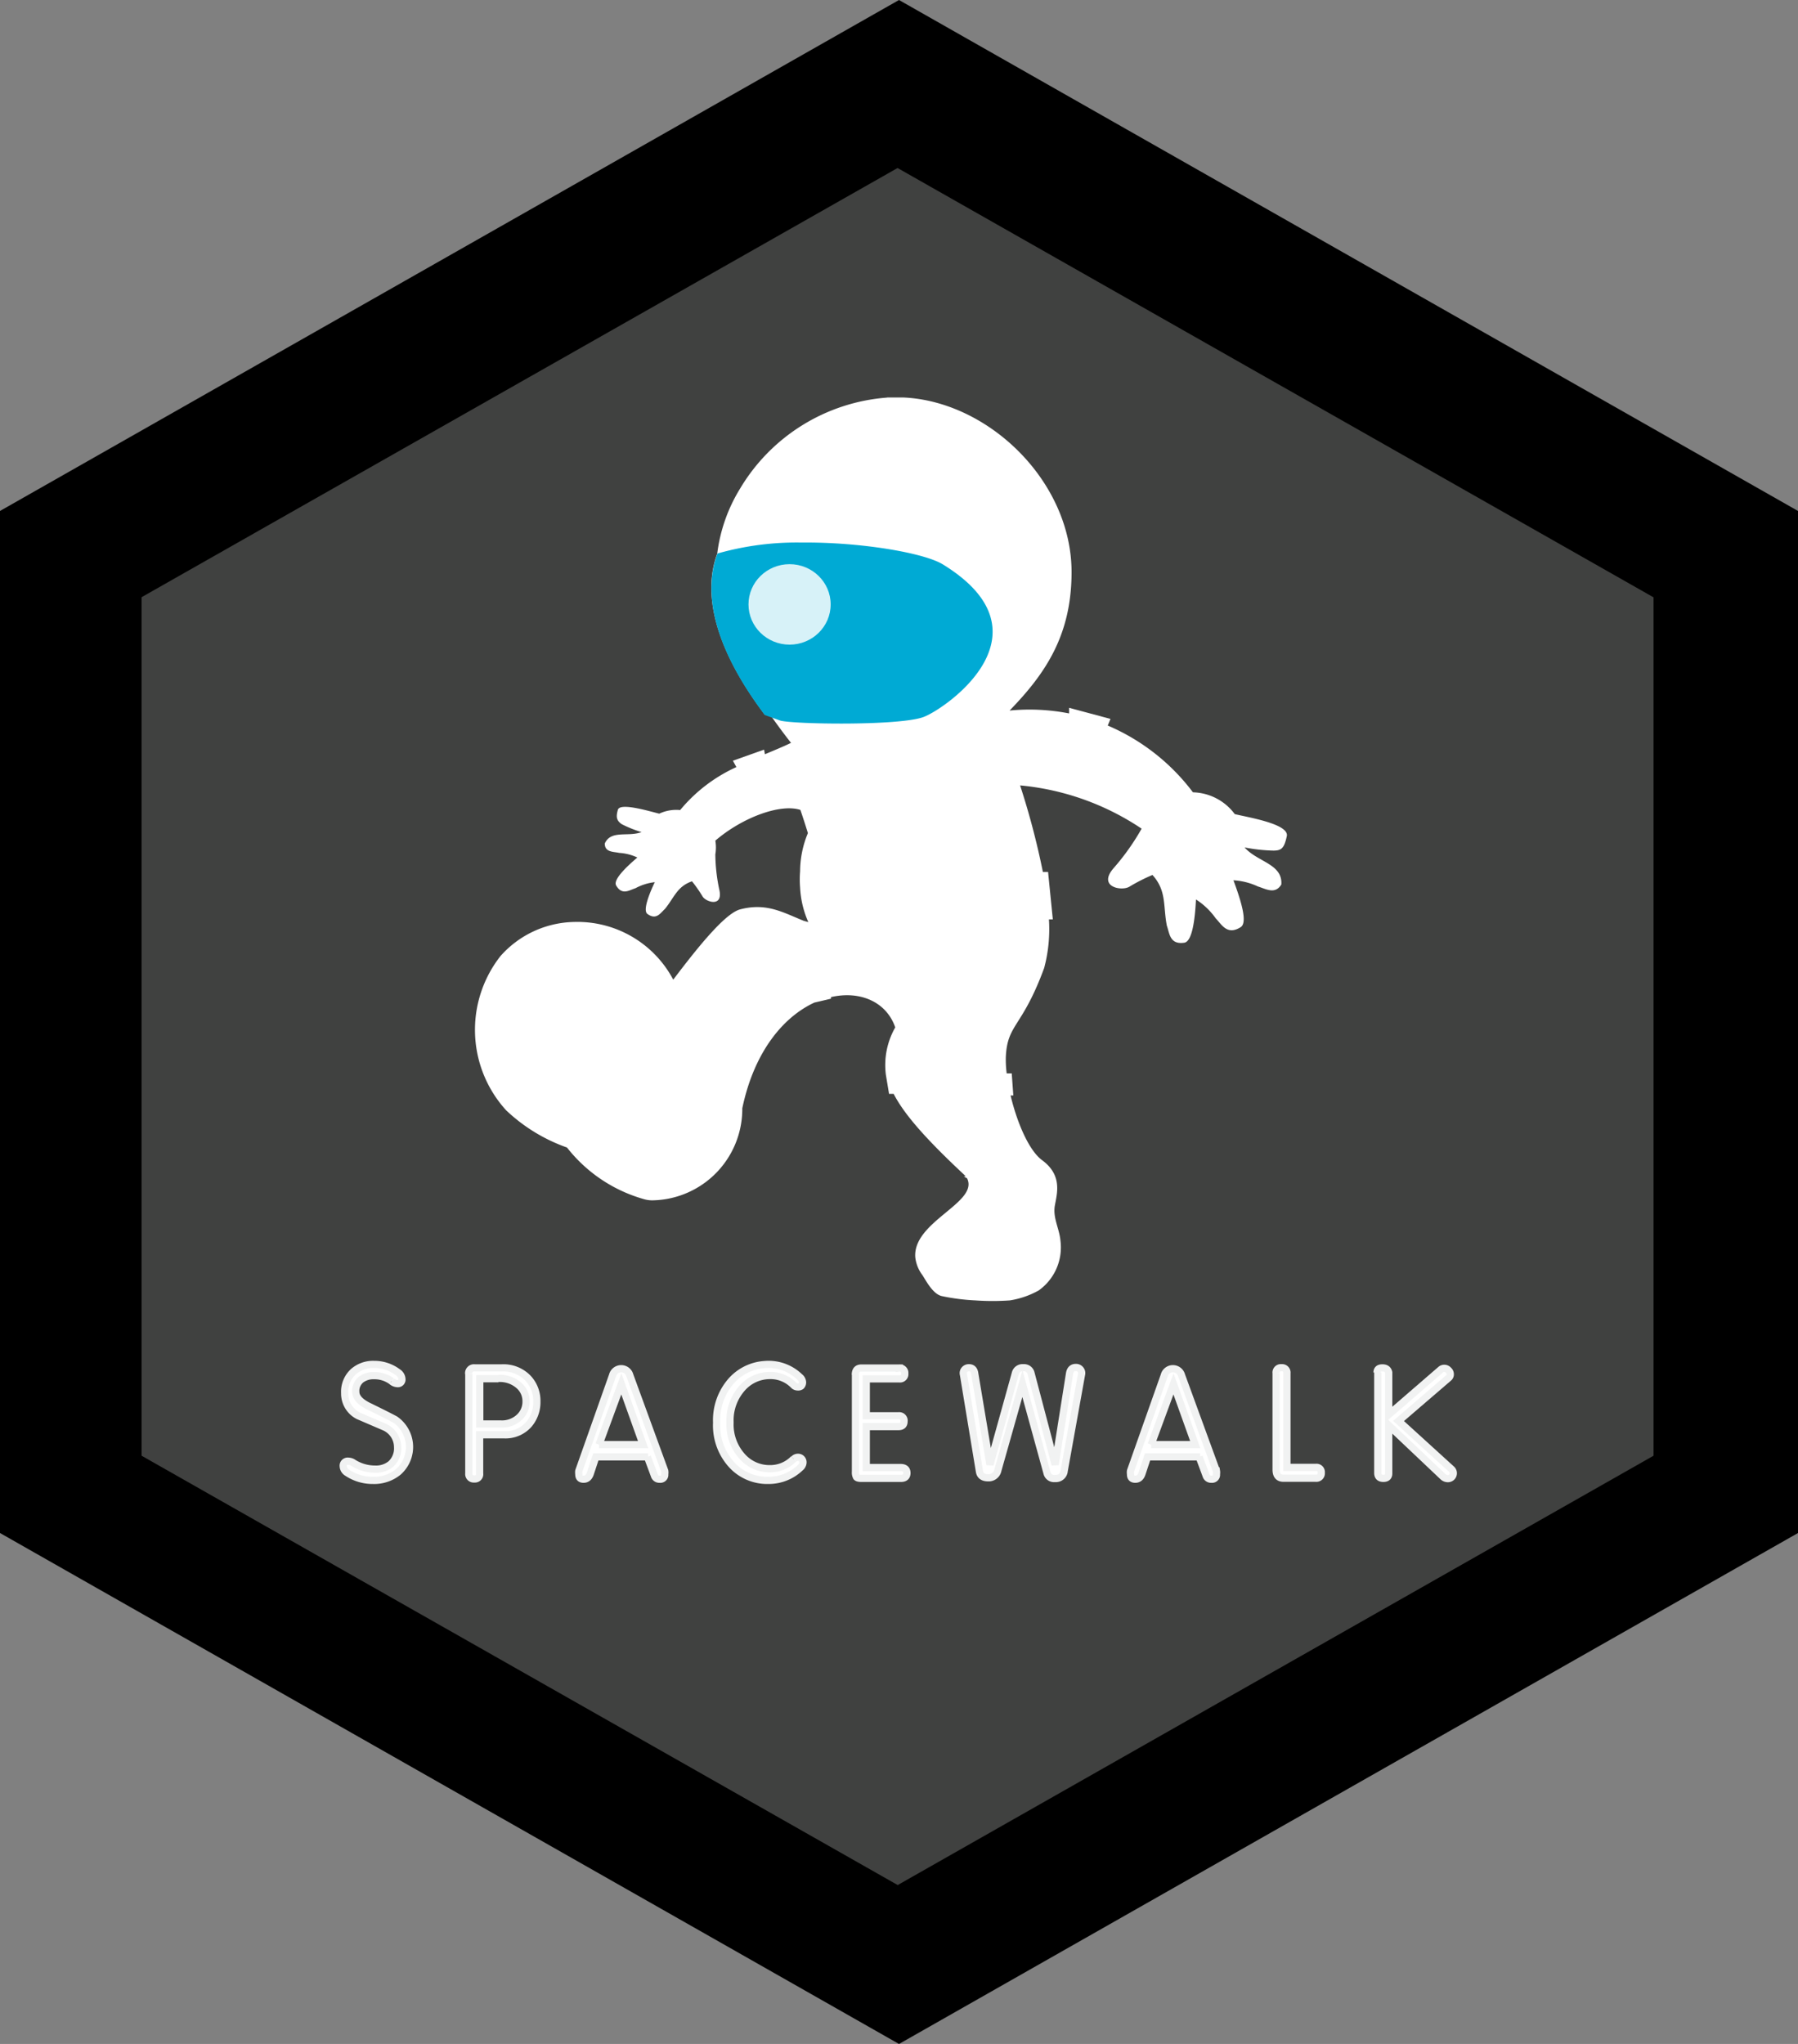 <svg id="Layer_1" data-name="Layer 1" xmlns="http://www.w3.org/2000/svg" viewBox="0 0 124.72 141.73"><rect x="0" y="0" width="124.72" height="141.73" fill="#808080" stroke="none"/><defs><style>.cls-1{fill:#404140;}.cls-2,.cls-5{fill:#fff;}.cls-3{fill:#00aad4;}.cls-4{opacity:0.84;isolation:isolate;}.cls-5{stroke:#f1f2f2;stroke-width:0.5px;}</style></defs><title>spacewalk</title><polygon points="0 35.43 0 106.3 62.36 141.73 124.72 106.3 124.72 35.43 62.36 0 0 35.43"/><polygon class="cls-1" points="114.7 100.94 62.27 130.71 9.82 100.94 9.82 41.41 62.26 11.65 114.7 41.42 114.7 100.94"/><path id="path8953" class="cls-2" d="M67.2,30.4A13,13,0,0,0,57,36.72a11.23,11.23,0,0,0-1.58,4.51s0,0,0,0c-.86,2.31-.61,5.94,3.29,11.14l.49.17c.41.58.85,1.18,1.34,1.8-.53.26-1.15.51-1.81.79l-.06-.32-2.16.77.24.44A10.92,10.92,0,0,0,52.85,59a2.77,2.77,0,0,0-1.45.25c-.66-.16-2.72-.79-2.87-.27s-.08.76.27,1a8.37,8.37,0,0,0,1.37.55c-.94.35-2.12-.17-2.55.79,0,.62.61.56,1,.65a3.44,3.44,0,0,1,1.26.32c-.82.7-1.69,1.55-1.47,1.94.41.71.92.32,1.34.19A3.66,3.66,0,0,1,51.09,64c-.43.9-.84,2-.5,2.21.61.44.9-.08,1.2-.35.65-.79.84-1.56,1.88-1.92A9.37,9.37,0,0,1,54.41,65c.25.39,1.45.76,1.15-.5a12.24,12.24,0,0,1-.27-2.43,2.79,2.79,0,0,0,0-.95c1.89-1.62,4.52-2.58,5.9-2.13.2.59.37,1.11.52,1.61a6.94,6.94,0,0,0-.54,2.65,6.83,6.83,0,0,0,0,1.12,6.72,6.72,0,0,0,.57,2.4l-.32-.09C60,66.11,58.84,65.4,57,65.89c-1.1.3-3.12,2.88-4.63,4.87a7.52,7.52,0,0,0-6.9-4,7,7,0,0,0-5.08,2.36,8.28,8.28,0,0,0,.39,10.7A11.86,11.86,0,0,0,45,82.4,10.35,10.35,0,0,0,50.41,86a2.05,2.05,0,0,0,.6.06,6.34,6.34,0,0,0,6.15-6.38c.84-4,2.9-6.36,5-7.33l1.15-.27,0-.11c2-.46,3.84.31,4.46,2.1a5.27,5.27,0,0,0-.65,3.29h0l.22,1.32h.32c.73,1.42,2.25,3.15,5,5.71l-.13,0a1,1,0,0,0,.22.14c.85,1.69-3.79,3-3.59,5.49h0l0,0a2.51,2.51,0,0,0,.46,1.18c.2.26.7,1.34,1.37,1.5a14.51,14.51,0,0,0,2.33.3,17.08,17.08,0,0,0,2.4,0,6,6,0,0,0,2-.69,3.66,3.66,0,0,0,1.51-3.44c-.07-.84-.54-1.59-.39-2.44s.54-2.1-.88-3.15c-.93-.68-1.75-2.64-2.19-4.49h.19l-.11-1.53h-.35a7.41,7.41,0,0,1-.06-1.15c.11-2.3,1.13-2,2.66-6.16a10.46,10.46,0,0,0,.33-3.37h.27l-.33-3.29-.36,0a53.27,53.27,0,0,0-1.58-6,18.12,18.12,0,0,1,8.43,3A16.31,16.31,0,0,1,82.94,63c-1.17,1.32.51,1.64,1.06,1.32a12.81,12.81,0,0,1,1.61-.82c1,1.1.73,2.15,1,3.52.19.52.19,1.32,1.2,1.18.56-.07.75-1.61.82-3A4.92,4.92,0,0,1,90,66.51c.42.43.79,1.2,1.73.61.51-.32,0-1.89-.5-3.25a4.61,4.61,0,0,1,1.7.43c.53.16,1.19.58,1.62-.14.1-1.43-1.65-1.55-2.55-2.57a11.51,11.51,0,0,0,2,.22c.55,0,.75-.15.93-1s-2.72-1.31-3.61-1.53a3.72,3.72,0,0,0-2.9-1.51,14.53,14.53,0,0,0-5.91-4.63l.19-.46-2.87-.77,0,.39a14.25,14.25,0,0,0-4.13-.2C78.24,49.49,80,46.82,80,42.5c0-6.31-5.78-11.87-11.71-12.11-.37,0-.73,0-1.09,0Z" transform="translate(-5.67 -2.83)"/><path id="path9001" class="cls-3" d="M61.28,40.45a20.15,20.15,0,0,0-5.84.76c-.88,2.31-.65,6,3.28,11.2l1.06.38c.8.26,8.39.39,10-.26s9-5.82,1.3-10.56C69.77,41.16,65.34,40.41,61.28,40.45Z" transform="translate(-5.67 -2.83)"/><g id="path9095" class="cls-4"><ellipse class="cls-2" cx="54.77" cy="41.91" rx="2.85" ry="2.79"/></g><path id="path5110" class="cls-5" d="M32.83,98.6a2,2,0,0,0-1.22-.38,1.42,1.42,0,0,0-.88.26,1,1,0,0,0-.38.86q0,.59,1,1.05,1.61.79,1.77.9a2.31,2.31,0,0,1,.18,3.6,2.64,2.64,0,0,1-1.76.59,3.15,3.15,0,0,1-1.78-.53.54.54,0,0,1-.28-.45.31.31,0,0,1,.35-.35.65.65,0,0,1,.36.12,2.8,2.8,0,0,0,1.5.43,1.62,1.62,0,0,0,1.09-.35,1.47,1.47,0,0,0,.47-1.18,1.53,1.53,0,0,0-.94-1.4L30.52,101a1.73,1.73,0,0,1-.94-1.57,1.88,1.88,0,0,1,.62-1.5,2.08,2.08,0,0,1,1.42-.49,2.71,2.71,0,0,1,1.64.54.6.6,0,0,1,.29.48.28.28,0,0,1-.32.31.66.66,0,0,1-.39-.16" transform="translate(-5.67 -2.83)"/><path id="path5112" class="cls-5" d="M38.18,98.09a.37.37,0,0,1,.42-.41h1.88a2.36,2.36,0,0,1,1.83.73,2.29,2.29,0,0,1,.6,1.61,2.36,2.36,0,0,1-.57,1.59,2.15,2.15,0,0,1-1.7.71H38.94V105a.33.33,0,0,1-.37.38.34.34,0,0,1-.38-.38V98.09m2.06.34h-1.3v3.14h1.47a1.76,1.76,0,0,0,1.3-.49,1.46,1.46,0,0,0,.44-1.08,1.43,1.43,0,0,0-.48-1.09,2,2,0,0,0-1.44-.5" transform="translate(-5.67 -2.83)"/><path id="path5114" class="cls-5" d="M47.22,103h3.06l-1.51-4.21L47.22,103m3.4.85H47l-.38,1.15q-.13.4-.47.4t-.33-.36a.7.7,0,0,1,0-.22l2.34-6.62a.62.62,0,0,1,1.2,0l2.42,6.62a.72.72,0,0,1,0,.23.31.31,0,0,1-.35.35.36.36,0,0,1-.37-.26l-.48-1.29" transform="translate(-5.67 -2.83)"/><path id="path5116" class="cls-5" d="M60.74,104a.39.39,0,0,1,.28-.12.34.34,0,0,1,.25.1.35.35,0,0,1,.1.26.5.5,0,0,1-.2.37,3.16,3.16,0,0,1-2.21.87,3.34,3.34,0,0,1-2.46-1,4.05,4.05,0,0,1-1.12-3,4.12,4.12,0,0,1,1-2.88,3.39,3.39,0,0,1,2.33-1.15,3.09,3.09,0,0,1,2.43.86.5.5,0,0,1,.2.37.37.37,0,0,1-.1.26A.34.34,0,0,1,61,99a.39.39,0,0,1-.28-.12,2.22,2.22,0,0,0-1.63-.67,2.55,2.55,0,0,0-1.9.83,3.36,3.36,0,0,0-.88,2.42,3.31,3.31,0,0,0,.87,2.39,2.52,2.52,0,0,0,1.88.82,2.26,2.26,0,0,0,1.66-.68" transform="translate(-5.67 -2.83)"/><path id="path5118" class="cls-5" d="M65,98.16q0-.47.42-.47h2.63a.34.34,0,0,1,.38.38.33.33,0,0,1-.38.37H65.76V101H68a.34.34,0,0,1,.38.39q0,.36-.38.36H65.76v2.84h2.38q.44,0,.44.38t-.44.37H65.43q-.28,0-.35-.09a.66.66,0,0,1-.07-.37V98.16" transform="translate(-5.67 -2.83)"/><path id="path5120" class="cls-5" d="M73.28,98.05l1.06,6.34,1.76-6.33a.51.51,0,0,1,.55-.39.5.5,0,0,1,.54.39l1.67,6.33,1-6.32q.07-.42.44-.42a.39.39,0,0,1,.31.14.38.38,0,0,1,.08.35l-1.2,6.67a.58.58,0,0,1-.64.54.5.5,0,0,1-.55-.37l-1.71-6.21-1.7,6a.65.65,0,0,1-.68.53q-.53,0-.6-.44L72.5,98.14a.36.36,0,0,1,.08-.34.39.39,0,0,1,.3-.13q.34,0,.4.38" transform="translate(-5.67 -2.83)"/><path id="path5122" class="cls-5" d="M85.52,103h3.06l-1.51-4.21L85.52,103m3.4.85H85.27l-.38,1.15q-.13.4-.47.4t-.33-.36a.7.7,0,0,1,0-.22l2.34-6.62a.62.62,0,0,1,1.2,0l2.42,6.62a.72.72,0,0,1,0,.23.31.31,0,0,1-.35.35.36.36,0,0,1-.37-.26l-.48-1.29" transform="translate(-5.67 -2.83)"/><path id="path5124" class="cls-5" d="M94.19,98.05a.33.33,0,0,1,.37-.38.34.34,0,0,1,.38.38v6.53h2a.33.33,0,0,1,.38.37.34.34,0,0,1-.38.38H94.7q-.51,0-.51-.59v-6.7" transform="translate(-5.67 -2.83)"/><path id="path5126" class="cls-5" d="M101.19,98q0-.32.37-.32T102,98v2.92l3.61-3.12a.37.37,0,0,1,.24-.09.38.38,0,0,1,.29.13.37.37,0,0,1,.13.28.31.31,0,0,1-.1.24l-3.49,3,3.67,3.34a.37.37,0,0,1,.13.28.37.37,0,0,1-.11.27.38.38,0,0,1-.28.11.51.51,0,0,1-.35-.16L102,101.66V105q0,.34-.37.34t-.39-.34V98" transform="translate(-5.67 -2.83)"/></svg>